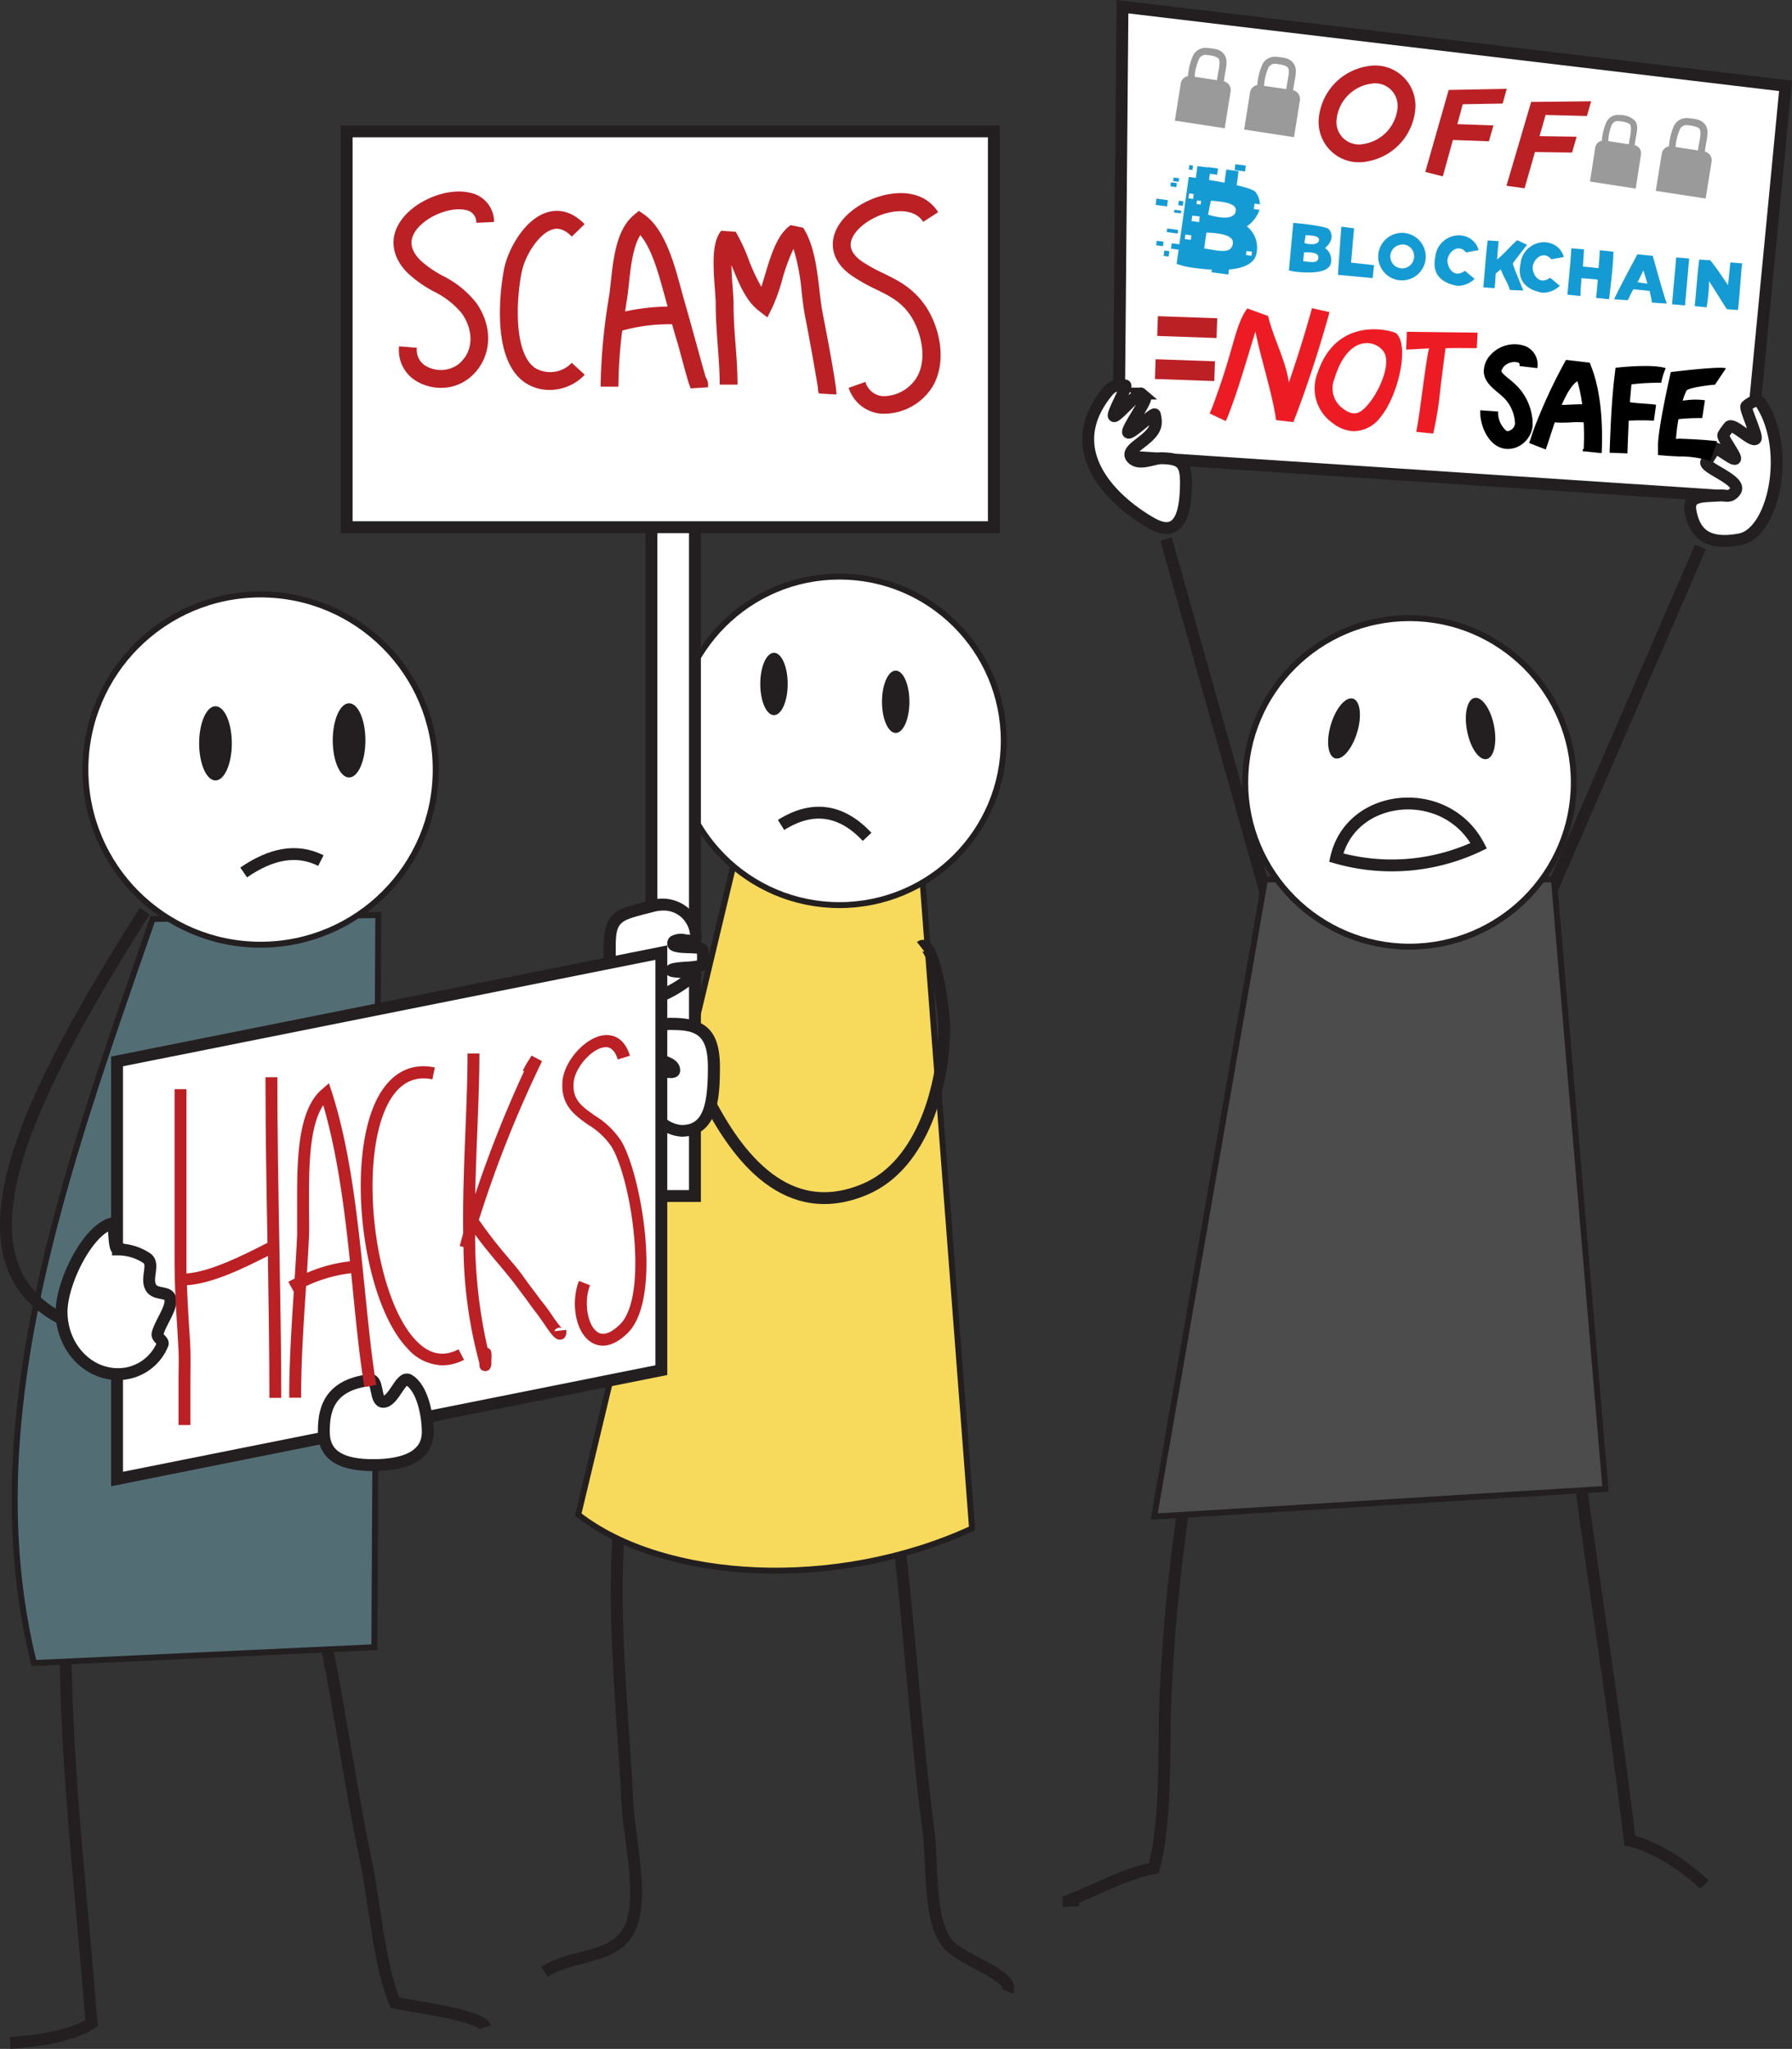 <svg xmlns="http://www.w3.org/2000/svg" viewBox="0 0 301.8 345.12"><rect x="0" y="0" width="301.8" height="345.12" fill="#333333" stroke="none"/><defs><style>.cls-1,.cls-12{fill:none;}.cls-1,.cls-2,.cls-3,.cls-4,.cls-5,.cls-7{stroke:#231f20;}.cls-1,.cls-12,.cls-2,.cls-3,.cls-4,.cls-5,.cls-7{stroke-miterlimit:10;}.cls-1,.cls-7{stroke-width:2px;}.cls-2{fill:#4c4c4d;}.cls-3{fill:#f7d95c;}.cls-4{fill:#536d75;}.cls-5,.cls-7,.cls-8{fill:#fff;}.cls-6{fill:#231f20;}.cls-9{fill:#bb2025;}.cls-10{fill:#ed1c24;}.cls-11{fill:#159bd4;}.cls-12{stroke:#bb2025;stroke-width:3px;}.cls-13{fill:#9b9a9a;}</style></defs><title>Scenario3Protesters</title><g id="people"><line class="cls-1" x1="260.38" y1="152.13" x2="286.38" y2="92.13"/><line class="cls-1" x1="214.38" y1="154.79" x2="196.38" y2="90.79"/><path class="cls-1" d="M55,307.33c0,20,2.75,43.21,4.38,64-3.66,2.41-10.63,3.18-13.72,3.32" transform="translate(-43.96 -30.54)"/><path class="cls-1" d="M98.33,304.67c2.75,12.87,4.47,26,7.17,38.86,1.65,7.85,2.13,17.13,4.95,24.35,3.69.76,14.62,2.14,15.22,4.12" transform="translate(-43.96 -30.54)"/><path class="cls-1" d="M148.33,286.67c-1.42,15.19.54,32.6,1.33,48,.28,5.47,2.59,14.63.67,20-2.17,6.06-9.55,4.76-14.67,8" transform="translate(-43.96 -30.54)"/><path class="cls-1" d="M195,287.33c2.17,17.15,3.11,34.73,5.34,51.67.73,5.55-.05,14.47,3,18.67,2.23,3.09,11.55,5.5,10.34,8.33" transform="translate(-43.96 -30.54)"/><path class="cls-1" d="M243.67,282a316.5,316.5,0,0,0-3.39,33.67c-.43,8.68.29,21-2,29.57-4.63.78-10,3.81-14.35,5.45a10.4,10.4,0,0,1,1.78,0" transform="translate(-43.96 -30.54)"/><path class="cls-1" d="M309.67,276.67c2.83,21.64,6.29,42.85,8.77,63.9,4.1.84,9.55,4.46,12.57,7.43" transform="translate(-43.96 -30.54)"/><polygon class="cls-2" points="270.38 250.79 194.38 255.46 213.04 148.13 261.71 148.13 270.38 250.79"/><path class="cls-3" d="M207.67,288c-23,10.62-51.89,8.93-66.33-2.33l27-113,30.67,2Z" transform="translate(-43.96 -30.54)"/><path class="cls-1" d="M163,215.33c5.17,10.23,13.58,21.07,26.66,15.52,9.81-4.16,13.3-17.78,13.34-27.18,0-3.25-1.85-15.35-4-13.67" transform="translate(-43.96 -30.54)"/><path class="cls-4" d="M107,308l-57.33,2.67c-10.08-40.71,5.32-83,20-125.33l38-.67Z" transform="translate(-43.96 -30.54)"/><path class="cls-1" d="M68.33,184c-19.79,31.3-34.2,59.76-12.67,69.33" transform="translate(-43.96 -30.54)"/><circle class="cls-5" cx="237.38" cy="131.79" r="27.67"/><circle class="cls-5" cx="141.38" cy="124.79" r="27.67"/><circle class="cls-5" cx="43.88" cy="129.63" r="29.5"/><ellipse class="cls-6" cx="36.29" cy="125.21" rx="2.75" ry="6.25"/><ellipse class="cls-6" cx="58.79" cy="124.71" rx="2.75" ry="6.25"/><ellipse class="cls-6" cx="130.35" cy="115.21" rx="2.31" ry="5.25"/><ellipse class="cls-6" cx="150.85" cy="118.21" rx="2.31" ry="5.25"/><ellipse class="cls-6" cx="270.31" cy="153.25" rx="5.25" ry="2.31" transform="translate(1.74 337.42) rotate(-73.26)"/><ellipse class="cls-6" cx="293.31" cy="153.25" rx="2.31" ry="5.25" transform="translate(-67.96 28.74) rotate(-11.09)"/><path class="cls-1" d="M85,177.5c4.55-3.14,8.91-4.06,13-2" transform="translate(-43.96 -30.54)"/><path class="cls-1" d="M175.5,169.5c5.4-3.39,10.21-2.55,14.5,2" transform="translate(-43.96 -30.54)"/><path class="cls-1" d="M269,175c2.5-11,18.5-12.5,24-2A34,34,0,0,1,269,175Z" transform="translate(-43.96 -30.54)"/></g><g id="hands_signs" data-name="hands+signs"><rect class="cls-7" x="109.71" y="79.46" width="7.33" height="122"/><path class="cls-8" d="M157.33,189.5c0,1.06,5,.23,5,1.17a8.48,8.48,0,0,1-.16,2.4c-.22.57-4.77.41-5.18.93s4.4.31,4,.67c-2,1.86-6,4.33-9,4.33-6.35,0-5.33-3.31-5.33-8.83s1.5-5.5,7.17-7a5.57,5.57,0,0,1,7.33,5.5C161.09,189.71,157.33,188.12,157.33,189.5Z" transform="translate(-43.96 -30.54)"/><path class="cls-6" d="M152,200c-2.46,0-4.07-.48-5.08-1.51-1.41-1.45-1.36-3.6-1.29-6.33,0-.62,0-1.29,0-2,0-5.91,2-6.43,6.79-7.67l1.12-.29a6.78,6.78,0,0,1,6.23,1.2,6.47,6.47,0,0,1,2.35,5.34,1.33,1.33,0,0,1-.17.57c.79.17,1.33.53,1.34,1.34v.19a7.54,7.54,0,0,1-.23,2.59,1.44,1.44,0,0,1-1.15.85h0l.22.63-.51.5C159.92,197,155.64,200,152,200Zm3.64-16.08a6.05,6.05,0,0,0-1.55.21l-1.13.29c-4.69,1.22-5.3,1.37-5.3,5.74,0,.72,0,1.4,0,2-.06,2.35-.1,4,.72,4.88.6.61,1.79.91,3.65.91s4.48-1.22,6.57-2.68c-1.57-.11-2.2-.2-2.49-.85l-.25-.55.38-.53c.45-.58,1.33-.67,3.27-.82.54,0,1.37-.11,1.83-.19a11.13,11.13,0,0,0,0-1.15c-.4-.05-1-.07-1.42-.08-1.76-.06-3.58-.12-3.58-1.64a1.49,1.49,0,0,1,.49-1.13,3.47,3.47,0,0,1,2.7-.39l.65.06a4.59,4.59,0,0,0-1.63-3.09A4.45,4.45,0,0,0,155.64,183.92Zm5.69,6.76h0Z" transform="translate(-43.96 -30.54)"/><path class="cls-8" d="M164.17,210.33c0,5.8-.58,10.67-5.42,10.67-4.05,0-7.46-5.92-6.75-10.33.14-.85,5.5,1.1,5.5.17,0-1.78-4-1.71-4.5-2.83-1.21-2.53.82-5,4.17-5C162,203,164.17,204.53,164.17,210.33Z" transform="translate(-43.96 -30.54)"/><path class="cls-6" d="M158.75,222a6.79,6.79,0,0,1-5-2.67,11.64,11.64,0,0,1-2.69-8.83,1.18,1.18,0,0,1,.5-.79,2.55,2.55,0,0,1,1.85-.21,2.36,2.36,0,0,1-1.27-1.08,4.14,4.14,0,0,1,.18-4.07,5.64,5.64,0,0,1,4.89-2.36c5.76,0,8,2.34,8,8.33C165.17,214.7,165.17,222,158.75,222Zm-5.83-10.53a9.93,9.93,0,0,0,2.31,6.57,4.85,4.85,0,0,0,3.53,2c3.26,0,4.42-2.53,4.42-9.67,0-5.42-1.85-6.33-6-6.33a3.68,3.68,0,0,0-3.2,1.43,2.13,2.13,0,0,0-.06,2.14,8.48,8.48,0,0,0,1.35.49c1.37.43,3.24,1,3.24,2.77a1.2,1.2,0,0,1-.44.93c-.64.52-1.65.36-3.52,0C154.08,211.66,153.39,211.53,152.92,211.47Z" transform="translate(-43.96 -30.54)"/><polygon class="cls-7" points="111.38 230.79 19.71 249.13 19.71 178.79 111.38 160.46 111.38 230.79"/><rect class="cls-7" x="58.38" y="22.13" width="109" height="66.67"/><polygon class="cls-7" points="294.04 83.79 188.38 76.79 189.04 1.13 300.71 14.46 294.04 83.79"/><path class="cls-7" d="M72.67,249.67c0,1.55-1.73,3.77-2.17,5.5-.19.76,1.12,1.21.83,1.83a8.08,8.08,0,0,1-7.5,5c-5.25,0-9.5-4.7-9.5-10.5,0-4.85,4.29-13.62,8.33-14.83.79-.24.3,4.33,1.17,4.33a8.78,8.78,0,0,1,4.83,1.46c1.42.93-.15,3.29.67,4.87S72.67,247.77,72.67,249.67Z" transform="translate(-43.96 -30.54)"/><path class="cls-7" d="M243.69,111.75c0,4.69-.82,9.72-5.75,6.94-5.92-3.33-16-12-7.33-22.33a2.81,2.81,0,0,1,2.85-.89c.45.09-2.34,4.93-1.89,5.16s4.14-4.15,4.55-3.8a7.81,7.81,0,0,1,.68.65c.44.47-3.15,5.33-2.85,5.89s4.38-3.48,4.5-3a4.89,4.89,0,0,1,.17,1.36c-.06,2.9-5.62,4.32-4,6,1.27,1.31,3.64-.08,5.16,0C242.85,107.82,243.69,108.61,243.69,111.75Z" transform="translate(-43.96 -30.54)"/><path class="cls-7" d="M340.67,98.67c5,8,1.89,21.68-3.68,22.72s-7.64-1.05-8.32-4.72c-.51-2.73,1.92-2.48,5-2.67,1.05-.06,1.59.45,2.5-.67,1.5-1.83-5.5-4-4.83-5l1-1.57.42-.66c.23-.36,3.18,2.09,3.42,1.72s-2.21-3.59-2-4,.63-.93.95-1.37c.62-.87,3.92,2.68,4.5,2,.39-.45-1.91-5.19-1.55-5.51C339.19,98,340.1,97.76,340.67,98.67Z" transform="translate(-43.96 -30.54)"/><path class="cls-7" d="M116,271.75c0,4.28-4.33,5.58-9.17,5.58s-8.33-1.3-8.33-5.58c0-3,.33-7.92,7.83-8.75,1.37-.15.74,3.67,2.17,3.67,1.81,0,2.94-4.5,4.33-3.67C115.16,264.39,116,269.07,116,271.75Z" transform="translate(-43.96 -30.54)"/><path class="cls-9" d="M89.33,266h2c0-8-.16-16.68-.32-25.86-.17-9.36-.34-19-.34-28.14h-2c0,9,.17,18.61.34,27.88l-.77.39c-3.2,1.63-8.83,4.49-12.88,4.78,0-.57,0-1.14,0-1.71V214h-2v29.33c0,3.56.21,7,.42,10.4.09,1.44.18,2.87.25,4.31s0,3.09,0,4.61c0,.78,0,1.57,0,2.34v5.59h2V265c0-.77,0-1.54,0-2.31,0-1.55.05-3.16,0-4.74s-.16-2.89-.25-4.34c-.13-2.15-.26-4.35-.34-6.58,4.44-.28,10.05-3.12,13.64-4.94C89.2,250.56,89.33,258.57,89.33,266Z" transform="translate(-43.96 -30.54)"/><path class="cls-9" d="M105.41,247.81c-1.1-11-2.34-23.37-5.59-33.39L99.36,213l-1.14,1C93.9,217.61,94,226.62,94,233.86c0,1.76,0,3.43,0,4.76-.11,2.43-.26,4.87-.42,7.28l-1.06.55.92,1.68h0c-.38,5.79-.77,11.79-.77,17.85h2c0-6,.39-12,.77-17.72l.07-1.08A24.24,24.24,0,0,1,103.1,245l-.2-2a25.06,25.06,0,0,0-7.25,1.94c.13-2.07.26-4.15.35-6.24.06-1.39,0-3.08,0-4.87,0-5.74-.11-13.37,2.4-17.12,2.8,9.51,4,21,5,31.29.58,5.83,1.13,11.33,1.93,16.15l2-.33C106.53,259.08,106,253.61,105.41,247.81Z" transform="translate(-43.96 -30.54)"/><path class="cls-9" d="M118.45,260.52a8.06,8.06,0,0,1-5.77-2.74c-7.8-8-10.65-32.22-5-42.55,2.21-4,5.5-5.72,9.51-4.88l-.41,2c-3.11-.65-5.58.66-7.35,3.88-5.23,9.55-2.53,32.84,4.67,40.19,2.22,2.27,4.54,2.73,7.09,1.4l.92,1.77A7.92,7.92,0,0,1,118.45,260.52Z" transform="translate(-43.96 -30.54)"/><path class="cls-9" d="M139.33,254.55l-2,.22a.88.88,0,0,1,.46-.5.83.83,0,0,1,.79,0,18,18,0,0,1-1.64-2.18c-.49-.7-1-1.43-1.4-1.93-.65-.8-1.28-1.68-2-2.62s-1.32-1.84-2-2.73-1.43-1.75-2.15-2.61a76.72,76.72,0,0,1-4.78-6.18,195.2,195.2,0,0,1,10.64-26.73l-1.77-.94c-.15.25-.31.51-.47.77a14.15,14.15,0,0,0-1,1.77l.21.09A203,203,0,0,0,124,231.7c.07-3.56.2-7.09.34-10.5.18-4.65.36-9,.36-13.2h-2c0,4.11-.17,8.49-.36,13.12-.22,5.53-.45,11.37-.37,17.15-.2.73-.4,1.46-.58,2.16l.63.16a77.1,77.1,0,0,0,2.67,19.55c0,.68.11,1.28.92,1.34h.1c.89,0,1-.95,1-1.27l0-.2,0-.14v-.08c.06-1.3.09-2-.64-2.2a84.89,84.89,0,0,1-2.09-19.07h0c1.27,1.74,2.63,3.39,4,5,.71.85,1.42,1.71,2.12,2.58s1.33,1.76,2,2.64,1.33,1.86,2,2.71c.36.45.84,1.14,1.31,1.81,1.36,2,2,2.94,2.85,2.94a1.19,1.19,0,0,0,.42-.08C139,256,139.44,255.58,139.33,254.55Z" transform="translate(-43.96 -30.54)"/><path class="cls-9" d="M145.47,257.21a3.69,3.69,0,0,1-2-.62c-2.76-1.82-3.34-6.94-2-10.29l1.86.73c-1.09,2.77-.45,6.75,1.26,7.89,1.22.81,2.73-.26,3.78-1.29,4.81-4.72,2.07-23.88-1.34-29.81a12.23,12.23,0,0,0-3.92-3.76c-2.36-1.66-4.8-3.38-4.41-7.49.33-3.4,3.91-7.34,7-7.66,1-.1,3.28,0,4.35,3.46L148,209c-.69-2.22-1.85-2.1-2.23-2.06-2.14.22-4.95,3.4-5.19,5.86-.29,2.95,1.33,4.08,3.57,5.66a14,14,0,0,1,4.51,4.4c3.42,6,6.88,26.47,1,32.23C148,256.71,146.59,257.21,145.47,257.21Z" transform="translate(-43.96 -30.54)"/><path class="cls-9" d="M118.23,95.87a8,8,0,0,1-3.7-.89,6.07,6.07,0,0,1-3.36-6.1l3,.24a3.11,3.11,0,0,0,1.76,3.2,5,5,0,0,0,5.21-.4c2.93-2.4,2.36-6.15.58-8.61A14.06,14.06,0,0,0,117,79.63a20.22,20.22,0,0,1-4.44-3.16c-2.45-2.49-3-5.46-1.47-8.15,2.08-3.7,7.89-6.28,12-5.32a5,5,0,0,1,4.08,4.93l-3,.14a2.06,2.06,0,0,0-1.77-2.15c-2.79-.66-7.24,1.33-8.67,3.87-.86,1.53-.53,3,1,4.57A17.68,17.68,0,0,0,118.53,77a16.58,16.58,0,0,1,5.61,4.52c3.08,4.29,2.61,9.63-1.12,12.68A7.58,7.58,0,0,1,118.23,95.87Z" transform="translate(-43.96 -30.54)"/><path class="cls-9" d="M136.53,96.22A7.34,7.34,0,0,1,132.4,95c-6.24-4.21-3.85-17.61-3.55-19.12.61-3.17,3.36-8.41,7.29-9.58,1.54-.46,3.87-.48,6.27,2l-2.15,2.09c-1.64-1.69-2.86-1.32-3.26-1.2-2.3.69-4.65,4.41-5.2,7.28-1,5.16-1.21,13.7,2.29,16.06a5,5,0,0,0,6.16-.87l2.19,2A8.12,8.12,0,0,1,136.53,96.22Z" transform="translate(-43.96 -30.54)"/><path class="cls-9" d="M162.8,94.06c-.59-2.08-1.17-4.18-1.75-6.29-.63-2.29-1.27-4.6-1.94-6.93-.15-.51-.3-1.07-.46-1.66-1.13-4.2-2.69-9.94-6.1-12.43l-1-.69-.9.76c-2.87,2.43-3.39,7.27-3.81,11.15-.1.9-.19,1.74-.3,2.47a100.11,100.11,0,0,0-1.43,15.23h3a79.77,79.77,0,0,1,.64-9.44,29.34,29.34,0,0,1,8.4-1.07c.32,1.13.64,2.28,1,3.41.6,2.17,1.84,6.91,2,7l.11.39,2.92-.18A2.3,2.3,0,0,0,162.8,94.06ZM149.24,83c.1-.71.21-1.42.32-2.09s.22-1.66.32-2.61c.28-2.65.65-6.12,1.91-8.16,2,2.35,3.15,6.77,4,9.83.17.61.32,1.19.47,1.71l.14.5A36.17,36.17,0,0,0,149.24,83Z" transform="translate(-43.96 -30.54)"/><path class="cls-9" d="M181.85,96.82l0-.16c-.16-.15-.13-.78-.13-.78-.67-4-1.39-8.09-2.15-11.94-.26-1.29-.42-2.72-.6-4.22a35.15,35.15,0,0,0-1.37-7.28,32.21,32.21,0,0,0-2,5.57A30.49,30.49,0,0,1,174,82.39L173.2,84l-1.45-1.12c-2.21-1.7-3.42-4.74-4.59-7.68v0c0,1.33.12,2.73.19,3.74s.16,2.11.15,2.89c0,2.23.16,4.49.33,6.67s.34,4.5.34,6.83h-3c0-2.22-.17-4.45-.33-6.6s-.34-4.55-.34-6.9c0-.67-.07-1.64-.15-2.67-.33-4.4-.45-7.91,1.07-9.75l2.44.17A30.57,30.57,0,0,1,170,74.13a30.15,30.15,0,0,0,2.19,4.73c.17-.54.34-1.12.52-1.72,1.05-3.53,2.14-7.19,4.43-8.68l2.08.44c1.84,2.83,2.32,6.89,2.74,10.47.17,1.45.33,2.81.56,4,.76,3.84,2.48,12.95,2.29,13.62Z" transform="translate(-43.96 -30.54)"/><path class="cls-9" d="M193,100.23l-.6,0a6.3,6.3,0,0,1-5.51-4.36l2.82-1a3.29,3.29,0,0,0,2.94,2.4,6.63,6.63,0,0,0,5.77-3.27c1.69-3,.75-7.35-1-10.13-1.6-2.46-3.5-3.4-5.9-4.58a31.24,31.24,0,0,1-4-2.24c-3.46-2.35-3.48-5.06-3.18-6.46.8-3.79,5.31-6.6,9.15-7.31s6.8.39,8.47,3l-2.52,1.63c-1.33-2.06-4-1.91-5.4-1.64-3.22.6-6.32,2.88-6.76,5-.25,1.19.4,2.32,1.94,3.37a28.88,28.88,0,0,0,3.65,2c2.48,1.22,5,2.48,7.09,5.64,2.22,3.43,3.53,9,1.14,13.24A9.68,9.68,0,0,1,193,100.23Z" transform="translate(-43.96 -30.54)"/><path class="cls-10" d="M258.87,101.3c-.6-4.42-2.5-10.07-3.48-14.93-.75,2.48-2.6,8.65-3.4,10.91-.65,1.84-1.16,3.29-1.59,4.19l-2.71-1.29c.36-.76.87-2.21,1.47-3.9,2.64-7.49,2.94-11.19,4.87-13.79l3.5,1.28c.8,3.51,3,7.53,3.49,11.2,1.39-4,2.73-8.28,3.9-12.52l2.92.66a9.86,9.86,0,0,1-.26,1.05c-.05.19-.11.38-.16.57h0c-1.69,5.92-3.67,11.87-5.64,16.91Z" transform="translate(-43.96 -30.54)"/><path class="cls-10" d="M271.88,103.17a6.14,6.14,0,0,1-3.47-1.36,7.11,7.11,0,0,1-2.56-8.42c3.32-10,12.86-7.08,13.27-6.69,2.27,2.12.28,10.6-2.7,14.15A5.68,5.68,0,0,1,271.88,103.17Zm-3.18-8.84a4.2,4.2,0,0,0,1.52,5.09c1.58,1.19,2.54.74,3.26.15,2.37-2,4.84-7.45,3.62-9.61S271.06,86.58,268.7,94.33Z" transform="translate(-43.96 -30.54)"/><path class="cls-10" d="M292.66,89.19c.05-.52.15-2.62.15-2.62s-11.38-.13-11.92-.15h0l-.11,3h0c.58,0,2.79-.14,3.86-.2-.55,1.85-1.69,12.34-2.18,14.06l2.87.29a57.19,57.19,0,0,0,1.2-7.46c.31-2.56.87-6.91.87-6.91C289.11,89.13,292.66,89.19,292.66,89.19Z" transform="translate(-43.96 -30.54)"/><path d="M297.77,106.16a3.58,3.58,0,0,1-1.58-.44c-2-1.08-3.06-4-2.92-6.07l3,.21a4.07,4.07,0,0,0,1.36,3.23c.12.06.36.2.93-.23a1.33,1.33,0,0,0,.55-1,6.49,6.49,0,0,0-1.68-4.11,11.21,11.21,0,0,0-1.2-1.08c-1-.86-2.23-1.83-2.37-3.36a4.08,4.08,0,0,1,1.14-3,5.44,5.44,0,0,1,5.87-1.46,3.37,3.37,0,0,1,2,3.7l-3-.35c.06-.48-.08-.53-.21-.59a2.47,2.47,0,0,0-2.38.62c-.38.46-.47.73-.46.82,0,.29.79.91,1.29,1.32a13.72,13.72,0,0,1,1.53,1.39,9.31,9.31,0,0,1,2.44,6.42,4.33,4.33,0,0,1-1.73,3.14A4,4,0,0,1,297.77,106.16Z" transform="translate(-43.96 -30.54)"/><path d="M313.73,106.31c.14-4-.05-9.44-1.7-13.81l-.33-.87-4-.47a88.88,88.88,0,0,0-5.54,12c-.27.83-.5,1.55-.68,2l2.8,1.09c.21-.55.46-1.31.74-2.19.2-.61.47-1.45.79-2.38l.75.05c.72,0,1.39,0,2.05-.05a15.82,15.82,0,0,1,2.06,0c.08,1.43.09,2.93,0,4.5l-.21.09a3.5,3.5,0,0,0,.32.59.85.85,0,0,1-.1-.31l3,.32A2.37,2.37,0,0,0,313.73,106.31Zm-5.27-7.61c-.51,0-1,.06-1.49.05.78-1.79,1.7-3.41,2.65-4a26.1,26.1,0,0,1,.8,3.89C309.75,98.63,309.1,98.66,308.47,98.7Z" transform="translate(-43.96 -30.54)"/><path d="M318.46,98.29c.08-1,.16-2,.27-3l.56-.07a36.18,36.18,0,0,1,4.44-.2,11.66,11.66,0,0,1,.77-2.47c-2.44-.78-8.46-.06-8.46-.06l-.15,1.25c-.5,4.12-.68,8.35-.85,13.06l3,.11c.07-1.91.14-3.74.23-5.51a39.07,39.07,0,0,1,4.23,0l.37-2.68C321.54,98.52,320,98.53,318.46,98.29Z" transform="translate(-43.96 -30.54)"/><path d="M326.22,104.47a30.64,30.64,0,0,1,.42-3.33,36.47,36.47,0,0,1,4-.18l.46-3a11.93,11.93,0,0,0-3.2,0l-.55.06a10.13,10.13,0,0,1,.64-1.67c.29-.56,4.71-1.05,4.79-1l1.85-2.75c-.58-.46-9.28.61-9.28.61s-2.26,9.78-2.16,12.65l0,1.33,1.33.11c.74.06,1.48.09,2.22.13a16.7,16.7,0,0,1,5.28.77l1.13-3.34c-2.24-.27-4.22-.34-6.29-.43Z" transform="translate(-43.96 -30.54)"/><rect class="cls-9" x="238.91" y="83.96" width="10" height="3.33" transform="translate(-40.81 -39.03) rotate(2.01)"/><rect class="cls-9" x="238.52" y="91.21" width="10" height="3.33" transform="translate(-40.55 -39.01) rotate(2.01)"/><path class="cls-11" d="M262.57,76.36l-.8-.1-.74-.18.74-8s5.52.47,6,1.09a1.91,1.91,0,0,1,.41,1.62,3.07,3.07,0,0,1-1.06,1.52,2.47,2.47,0,0,1,1,2.43C267.88,76.54,264.79,76.55,262.57,76.36Zm1-3.3c0,.35-.11,1.12-.13,1.47,1.36.16,2.51.44,2.55-.63S263.78,73.08,263.55,73.06ZM266.1,71c.1-.76-1.28-.81-2.25-.84,0,.13-.19,1.15-.21,1.28S265.95,72.08,266.1,71Z" transform="translate(-43.96 -30.54)"/><path class="cls-11" d="M269.29,76.84s.49-7.19.57-8.12L272,69c-.09,1-.42,4.8-.5,5.78l3.87.42-.23,2.18Z" transform="translate(-43.96 -30.54)"/><path class="cls-11" d="M298.75,74.88c.5-.66,2-2.63,2.4-3.11L299.48,71c-.87.73-2.31,2.39-3.39,3.26.07-.74.2-2.79.28-3.1l-1.85-.12c-.19.81-.69,7.61-.75,7.9l1.89.14c.08-.38.11-1.15.22-2.58l.06.06.77-.67a13,13,0,0,0,.75,1.67,10,10,0,0,1,.8,1.83l2.23.09C300.23,78.65,298.86,75.67,298.75,74.88Z" transform="translate(-43.96 -30.54)"/><path class="cls-11" d="M313.38,72.69c0,1.12-.12,1.81-.19,3-.35,0-1-.09-1.39-.13s-.92-.08-1.25-.13c.06-1.28.12-1.65.18-2.89l-2.13-.17c-.11,2.29-.63,7.22-.67,7.81l2.2.22c0-.57.15-2.75.17-3,.29,0,2.36.19,2.74.24,0,.5-.27,3.08-.27,3.08l2.18.22s.72-5.57.74-8Z" transform="translate(-43.96 -30.54)"/><path class="cls-11" d="M322.17,81.51l2.5.17c-.73-2.07-2.36-8.05-2.36-8.05l-2.59-.25s-3.23,6-3.92,7.57l2.31.16c.21-.46.56-1.21.93-1.85l2.75.29C321.91,80.28,322.1,80.82,322.17,81.51Zm-2.43-3.42c.27-.42.77-1.64,1-2,.11.44.56,1.79.66,2.23Z" transform="translate(-43.96 -30.54)"/><path class="cls-11" d="M334.78,82.62c-.46-.71-2.42-3.88-3-4.72l0,.56a27.15,27.15,0,0,1-.41,3.85l-2-.21c.13-.9.57-6.85.78-7.84l1.84.12c1.2,1.45,2,2.78,3,4.19,0-.13.32-2.94.38-3.83l2,.16c-.15.81-.53,6.85-.72,7.86Z" transform="translate(-43.96 -30.54)"/><path class="cls-11" d="M289.41,78.69c-3.82-.69-4.12-3.05-3.72-4.93a4,4,0,0,1,2.81-3.4,3.64,3.64,0,0,1,2.87.26,3.21,3.21,0,0,1,1.6,2.06l-2.09.38c-1.24-1.47-2.83-.28-3.12,1.1-.21,1,.82,3.5,2.92,2l1.62,1.36A4.1,4.1,0,0,1,289.41,78.69Z" transform="translate(-43.96 -30.54)"/><path class="cls-11" d="M279.7,77.75a4,4,0,1,1,4.36-3.65A4,4,0,0,1,279.7,77.75Zm.54-6a2,2,0,1,0,1.86,2.22A2,2,0,0,0,280.24,71.7Z" transform="translate(-43.96 -30.54)"/><path class="cls-11" d="M303.76,79.85c-3.82-.69-4.12-3.05-3.72-4.93a4,4,0,0,1,2.81-3.4,3.64,3.64,0,0,1,2.87.26,3.21,3.21,0,0,1,1.6,2.06l-2.09.38c-1.24-1.47-2.83-.28-3.12,1.1-.21,1,.82,3.5,2.92,2l1.62,1.36A4.1,4.1,0,0,1,303.76,79.85Z" transform="translate(-43.96 -30.54)"/><rect class="cls-11" x="325.91" y="73.96" width="2.19" height="7.93" transform="translate(-35.78 -59.17) rotate(5.08)"/><rect class="cls-11" x="245.43" y="58.66" width="2.24" height="2.75" transform="translate(-33.67 -63.08) rotate(7.71)"/><rect class="cls-11" x="250.25" y="59.23" width="2.09" height="3.21" transform="translate(-33.52 -63.71) rotate(7.71)"/><rect class="cls-11" x="247.32" y="58.8" width="1.7" height="1.07" transform="translate(-33.75 -63.3) rotate(7.71)"/><rect class="cls-11" x="251.93" y="59.43" width="1.78" height="0.99" transform="matrix(0.99, 0.13, -0.13, 0.99, -33.63, -63.92)"/><rect class="cls-11" x="248.11" y="74.43" width="2.86" height="3.29" transform="matrix(0.99, 0.13, -0.13, 0.99, -31.49, -63.33)"/><rect class="cls-11" x="242.99" y="74.02" width="1.39" height="2.37" transform="matrix(0.99, 0.13, -0.13, 0.99, -31.66, -62.56)"/><rect class="cls-11" x="241.22" y="71.64" width="1.86" height="0.92" transform="translate(-32.09 -62.38) rotate(7.71)"/><rect class="cls-11" x="240.48" y="69.15" width="1.86" height="0.61" transform="translate(-32.45 -62.3) rotate(7.71)"/><rect class="cls-11" x="238.64" y="64.12" width="1.94" height="1.07" transform="translate(-33.11 -62.1) rotate(7.71)"/><rect class="cls-11" x="241.71" y="65.95" width="1.16" height="0.46" transform="translate(-32.89 -62.45) rotate(7.71)"/><rect class="cls-11" x="241.08" y="62.38" width="1.01" height="0.69" transform="matrix(0.99, 0.13, -0.13, 0.99, -33.36, -62.39)"/><rect class="cls-11" x="242.44" y="64.4" width="0.77" height="0.76" transform="translate(-33.07 -62.54) rotate(7.71)"/><rect class="cls-11" x="238.71" y="71.18" width="1.16" height="0.76" transform="translate(-32.19 -62) rotate(7.71)"/><path class="cls-11" d="M253.95,68.67a5.67,5.67,0,0,0,2.11-2.72s0,0,0-.07l-.94-.13.12-.91.9.12a3.51,3.51,0,0,0-.73-2.06c-.92-1.2-11.24-2.56-11.24-2.56L242.12,75l1.37.4q.76.16,1.49.26c4.15.56,9.94.8,10.59-2.43A4.58,4.58,0,0,0,253.95,68.67Zm-8.4-4.37.69.09-.08.61-.69-.09Zm-1.32-1.18.77.1-.11.83-.77-.1Zm.27,7.83-1-.14.1-.76,1,.14Zm1.43-3-1.3-.18.12-.91L246,67Zm2-3.6c1.82.15,4.41.36,4.15,1.76-.37,2-4.48.62-4.65.6C247.44,66.42,247.86,64.54,247.9,64.3Zm-1.16,8.08c.06-.65.28-2.07.37-2.72.42.07,4.61,0,4.46,1.77C251.4,73.42,249.27,72.79,246.74,72.38Zm7.95,1.19-.92-.12.09-.68.92.12Z" transform="translate(-43.96 -30.54)"/><rect class="cls-11" x="241.57" y="60.51" width="0.93" height="0.61" transform="translate(-33.61 -62.47) rotate(7.71)"/><rect class="cls-11" x="244.2" y="59.46" width="0.62" height="0.76" transform="matrix(0.99, 0.13, -0.13, 0.99, -33.72, -62.81)"/><rect class="cls-11" x="239.9" y="73.86" width="0.85" height="0.92" transform="matrix(0.99, 0.13, -0.13, 0.99, -31.81, -62.11)"/><path class="cls-12" d="M280.82,48.85a8.29,8.29,0,0,1-7,7.43,5.28,5.28,0,0,1-6.26-5.68,8.29,8.29,0,0,1,7-7.43A5.28,5.28,0,0,1,280.82,48.85Z" transform="translate(-43.96 -30.54)"/><polygon class="cls-9" points="253.07 17.44 253.76 14.96 243.98 15.15 240.04 28.96 242.99 29.71 244.69 23.58 250.76 23.8 251.51 21.13 245.44 20.91 246.35 17.56 253.07 17.44"/><polygon class="cls-9" points="267.26 19.54 267.97 17.06 257.87 17.17 253.71 31.29 256.76 31.72 258.51 25.61 264.76 25.7 265.53 23.03 259.28 22.94 260.3 19.36 267.26 19.54"/><path class="cls-13" d="M319.27,55c.06-.49.14-1,.21-1.37.21-1.12.38-2-.14-2.72a3.46,3.46,0,0,0-2.58-1,2.15,2.15,0,0,0-2.29,1.27,9.25,9.25,0,0,0-.73,3.07,1.38,1.38,0,0,0-1.12,1.14l-.88,5.73,7.7,1.19.88-5.73A1.38,1.38,0,0,0,319.27,55Zm-3.88-3.36a1.12,1.12,0,0,1,1.26-.7c1,.11,1.64.31,1.86.62s.12,1,0,1.89c-.08.42-.16.88-.23,1.39l-3.46-.53A8.23,8.23,0,0,1,315.39,51.61Z" transform="translate(-43.96 -30.54)"/><path class="cls-13" d="M261.75,45.74c.07-.54.15-1,.23-1.49.23-1.22.41-2.19-.15-3s-1.33-1-2.82-1.13a2.34,2.34,0,0,0-2.5,1.39,10.1,10.1,0,0,0-.8,3.35,1.5,1.5,0,0,0-1.22,1.25l-1,6.25,8.4,1.29,1-6.25A1.5,1.5,0,0,0,261.75,45.74Zm-4.23-3.67a1.22,1.22,0,0,1,1.37-.77c1.11.12,1.79.34,2,.67s.13,1.08-.05,2.06c-.09.46-.18,1-.25,1.52L256.85,45A9,9,0,0,1,257.52,42.07Z" transform="translate(-43.96 -30.54)"/><path class="cls-13" d="M250.08,44.24c.07-.54.15-1,.23-1.49.23-1.22.41-2.19-.15-3s-1.33-1-2.82-1.13a2.34,2.34,0,0,0-2.5,1.39,10.1,10.1,0,0,0-.8,3.35,1.5,1.5,0,0,0-1.22,1.25l-1,6.25,8.4,1.29,1-6.25A1.5,1.5,0,0,0,250.08,44.24Zm-4.23-3.67a1.22,1.22,0,0,1,1.37-.77c1.11.12,1.79.34,2,.67s.13,1.08-.05,2.06c-.09.46-.18,1-.25,1.52l-3.77-.58A9,9,0,0,1,245.85,40.57Z" transform="translate(-43.96 -30.54)"/><path class="cls-13" d="M331.08,56.07c.07-.54.15-1,.23-1.49.23-1.22.41-2.19-.15-3s-1.33-1-2.82-1.13a2.34,2.34,0,0,0-2.5,1.39,10.1,10.1,0,0,0-.8,3.35,1.5,1.5,0,0,0-1.22,1.25l-1,6.25,8.4,1.29,1-6.25A1.5,1.5,0,0,0,331.08,56.07Zm-4.23-3.67a1.22,1.22,0,0,1,1.37-.77c1.11.12,1.79.34,2,.67s.13,1.08-.05,2.06c-.09.46-.18,1-.25,1.52l-3.77-.58A9,9,0,0,1,326.85,52.4Z" transform="translate(-43.96 -30.54)"/></g></svg>